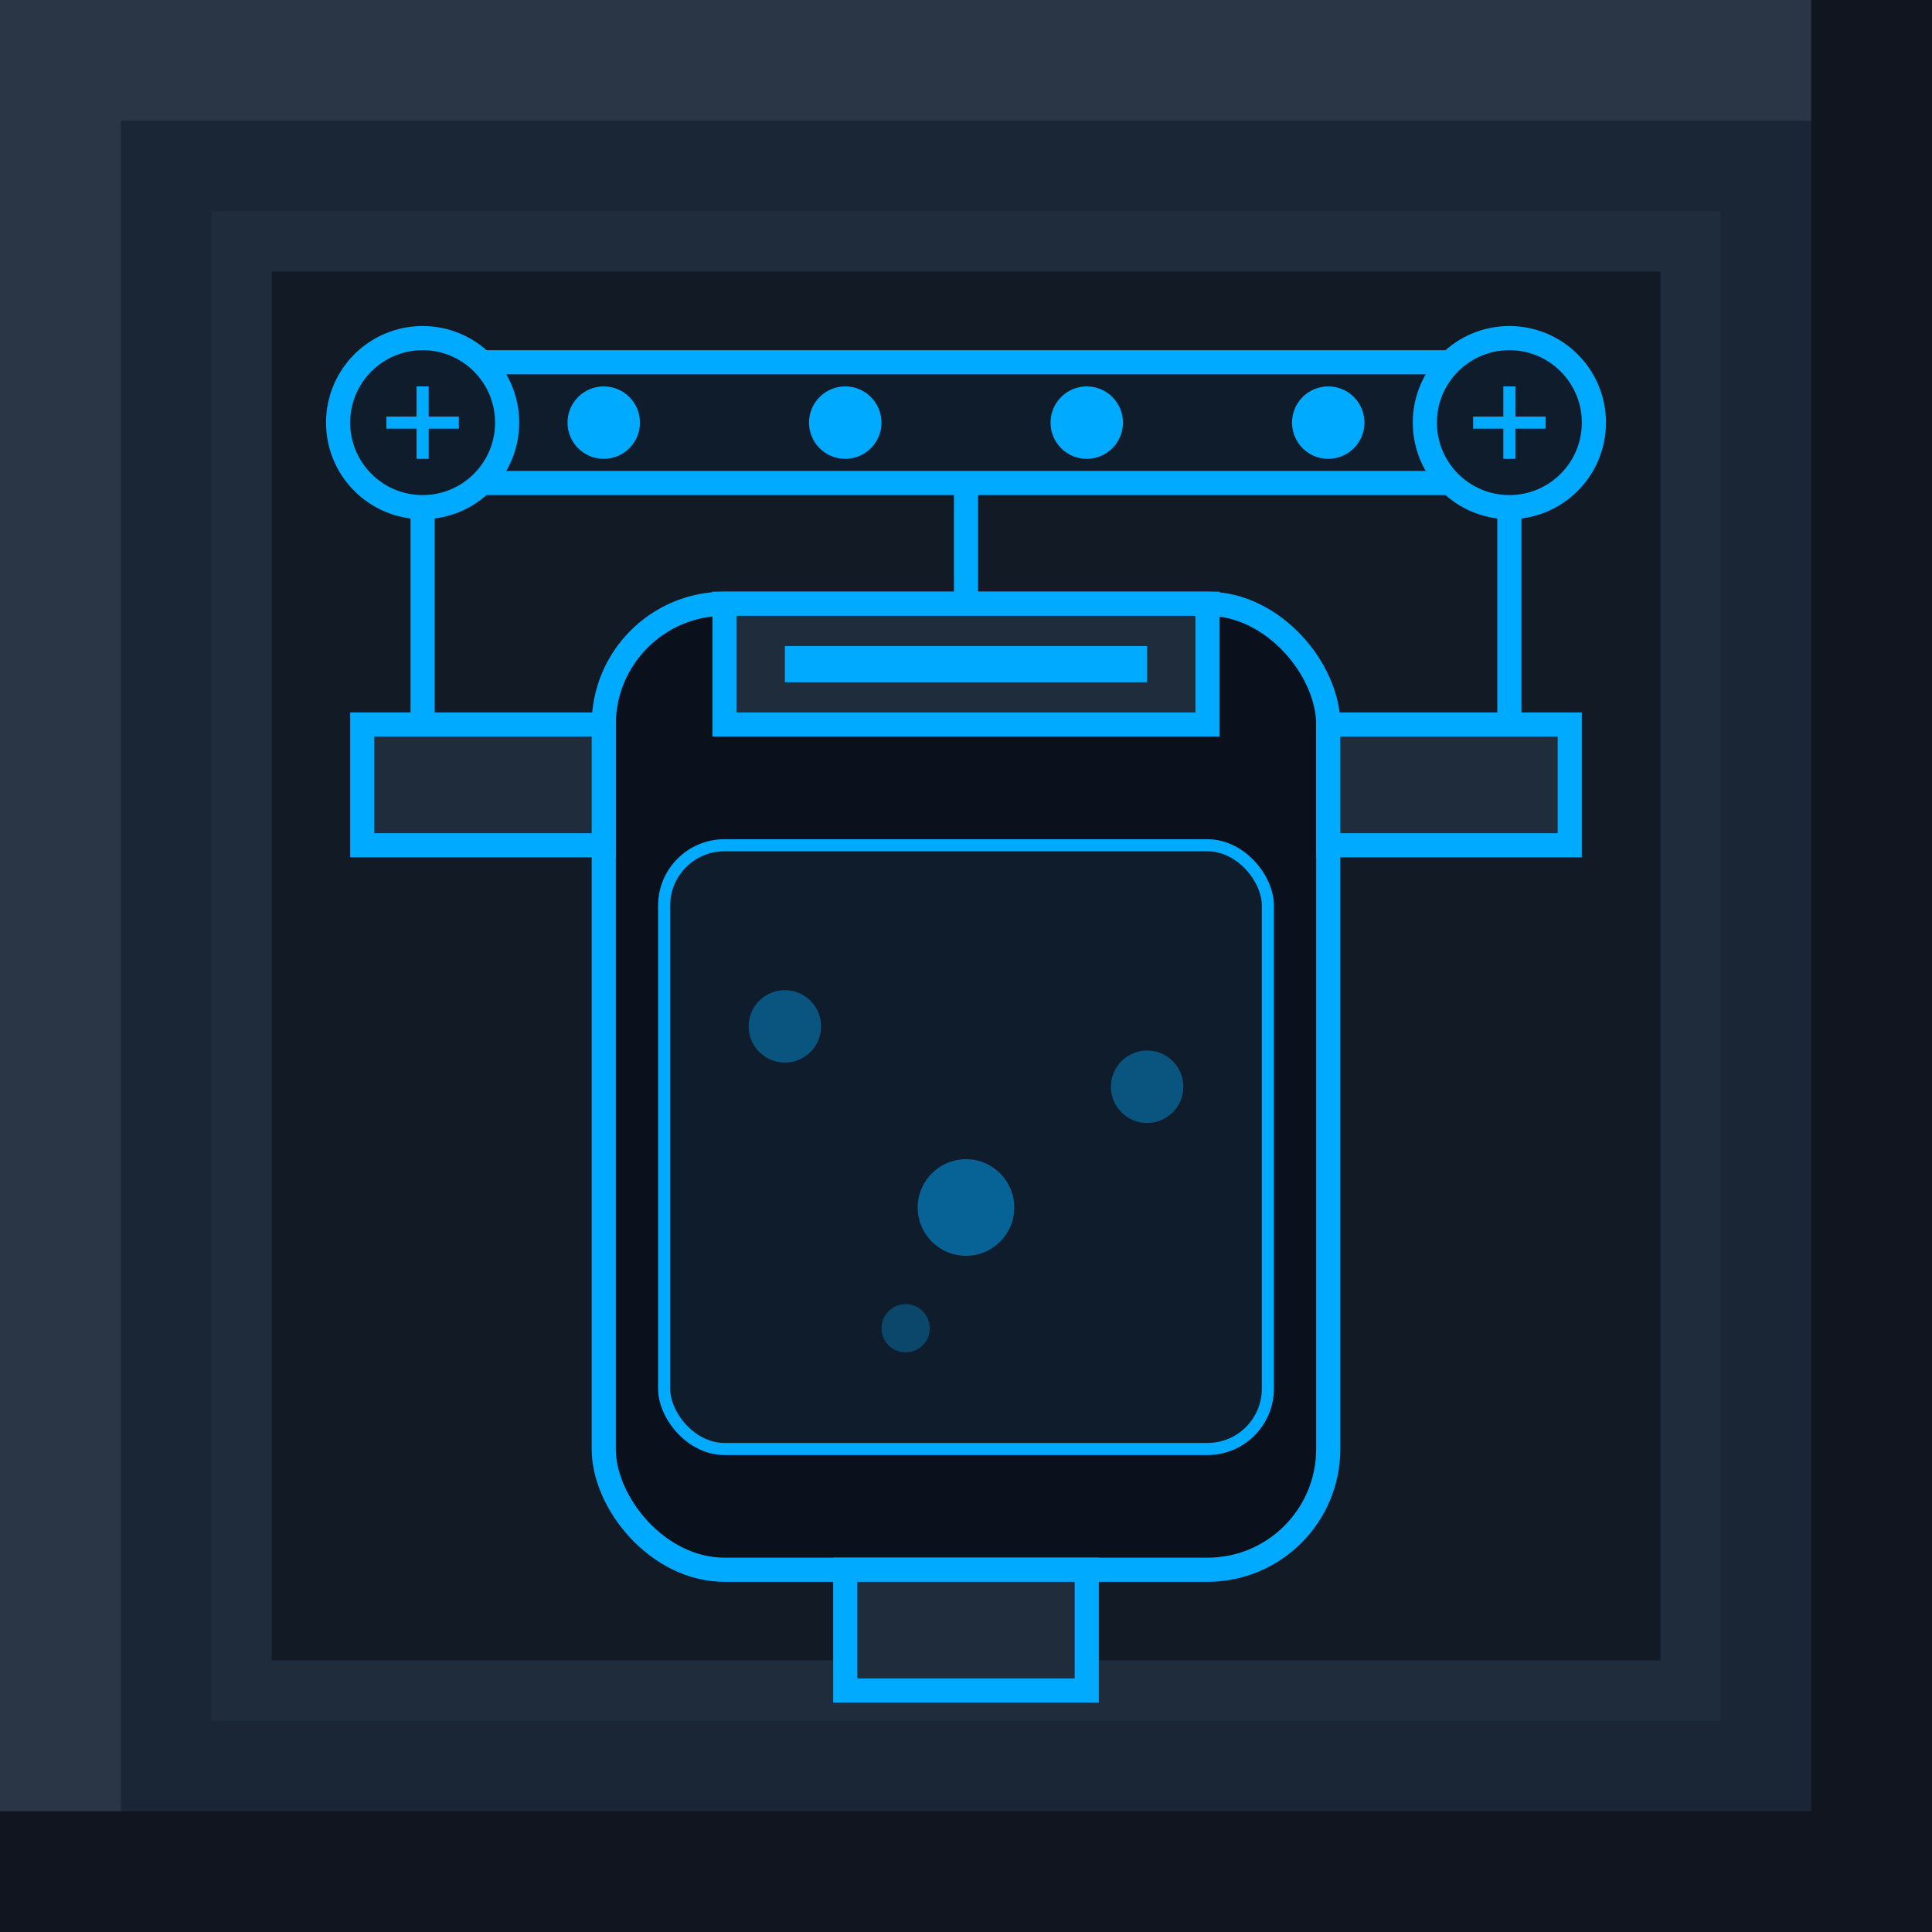 <?xml version="1.0" encoding="UTF-8" standalone="no"?>
<svg width="16" height="16" viewBox="0 0 16 16" xmlns="http://www.w3.org/2000/svg">
  <rect width="16" height="16" fill="none" />
  
  <!-- Base machine block -->
  <rect x="0" y="0" width="16" height="16" fill="#1a2536" />
  
  <!-- Machine edge highlights -->
  <rect x="0" y="0" width="16" height="1" fill="#2a3546" />
  <rect x="0" y="0" width="1" height="16" fill="#2a3546" />
  <rect x="0" y="15" width="16" height="1" fill="#101520" />
  <rect x="15" y="0" width="1" height="16" fill="#101520" />
  
  <!-- Machine frame details -->
  <rect x="2" y="2" width="12" height="12" fill="#121a26" stroke="#1e2c3c" stroke-width="0.5" />
  
  <!-- Extractor main tank -->
  <rect x="5" y="5" width="6" height="8" fill="#0a111c" stroke="#0af" stroke-width="0.2" rx="1" ry="1" />
  
  <!-- Extraction medium -->
  <rect x="5.5" y="7" width="5" height="5" fill="#0f1c2c" stroke="#0af" stroke-width="0.1" rx="0.5" ry="0.5" />
  
  <!-- Extraction bubbles effect -->
  <circle cx="6.5" cy="8.5" r="0.3" fill="#0af" opacity="0.4" />
  <circle cx="8" cy="10" r="0.4" fill="#0af" opacity="0.5" />
  <circle cx="9.5" cy="9" r="0.3" fill="#0af" opacity="0.4" />
  <circle cx="7.5" cy="11" r="0.2" fill="#0af" opacity="0.3" />
  
  <!-- Input tubes -->
  <rect x="3" y="6" width="2" height="1" fill="#1e2c3c" stroke="#0af" stroke-width="0.2" />
  <rect x="11" y="6" width="2" height="1" fill="#1e2c3c" stroke="#0af" stroke-width="0.2" />
  
  <!-- Output tube -->
  <rect x="7" y="13" width="2" height="1" fill="#1e2c3c" stroke="#0af" stroke-width="0.2" />
  
  <!-- Extraction filter -->
  <rect x="6" y="5" width="4" height="1" fill="#1e2c3c" stroke="#0af" stroke-width="0.2" />
  <path d="M6.5,5.5 L9.5,5.5" stroke="#0af" stroke-width="0.3" />
  
  <!-- Control panel -->
  <rect x="4" y="3" width="8" height="1" fill="#0f1c2c" stroke="#0af" stroke-width="0.2" />
  <circle cx="5" cy="3.5" r="0.3" fill="#0af" />
  <circle cx="7" cy="3.5" r="0.3" fill="#0af" />
  <circle cx="9" cy="3.5" r="0.3" fill="#0af" />
  <circle cx="11" cy="3.5" r="0.3" fill="#0af" />
  
  <!-- Pressure gauges -->
  <circle cx="3.5" cy="3.5" r="0.7" fill="#0f1c2c" stroke="#0af" stroke-width="0.2" />
  <path d="M3.5,3.2 L3.5,3.8" stroke="#0af" stroke-width="0.1" />
  <path d="M3.2,3.5 L3.8,3.5" stroke="#0af" stroke-width="0.1" />
  
  <circle cx="12.5" cy="3.5" r="0.7" fill="#0f1c2c" stroke="#0af" stroke-width="0.2" />
  <path d="M12.5,3.2 L12.5,3.8" stroke="#0af" stroke-width="0.1" />
  <path d="M12.2,3.5 L12.8,3.5" stroke="#0af" stroke-width="0.1" />
  
  <!-- Circuit pattern -->
  <path d="M3.5,4.2 L3.5,6" stroke="#0af" stroke-width="0.2" />
  <path d="M12.5,4.2 L12.5,6" stroke="#0af" stroke-width="0.2" />
  <path d="M8,4 L8,5" stroke="#0af" stroke-width="0.2" />
</svg>